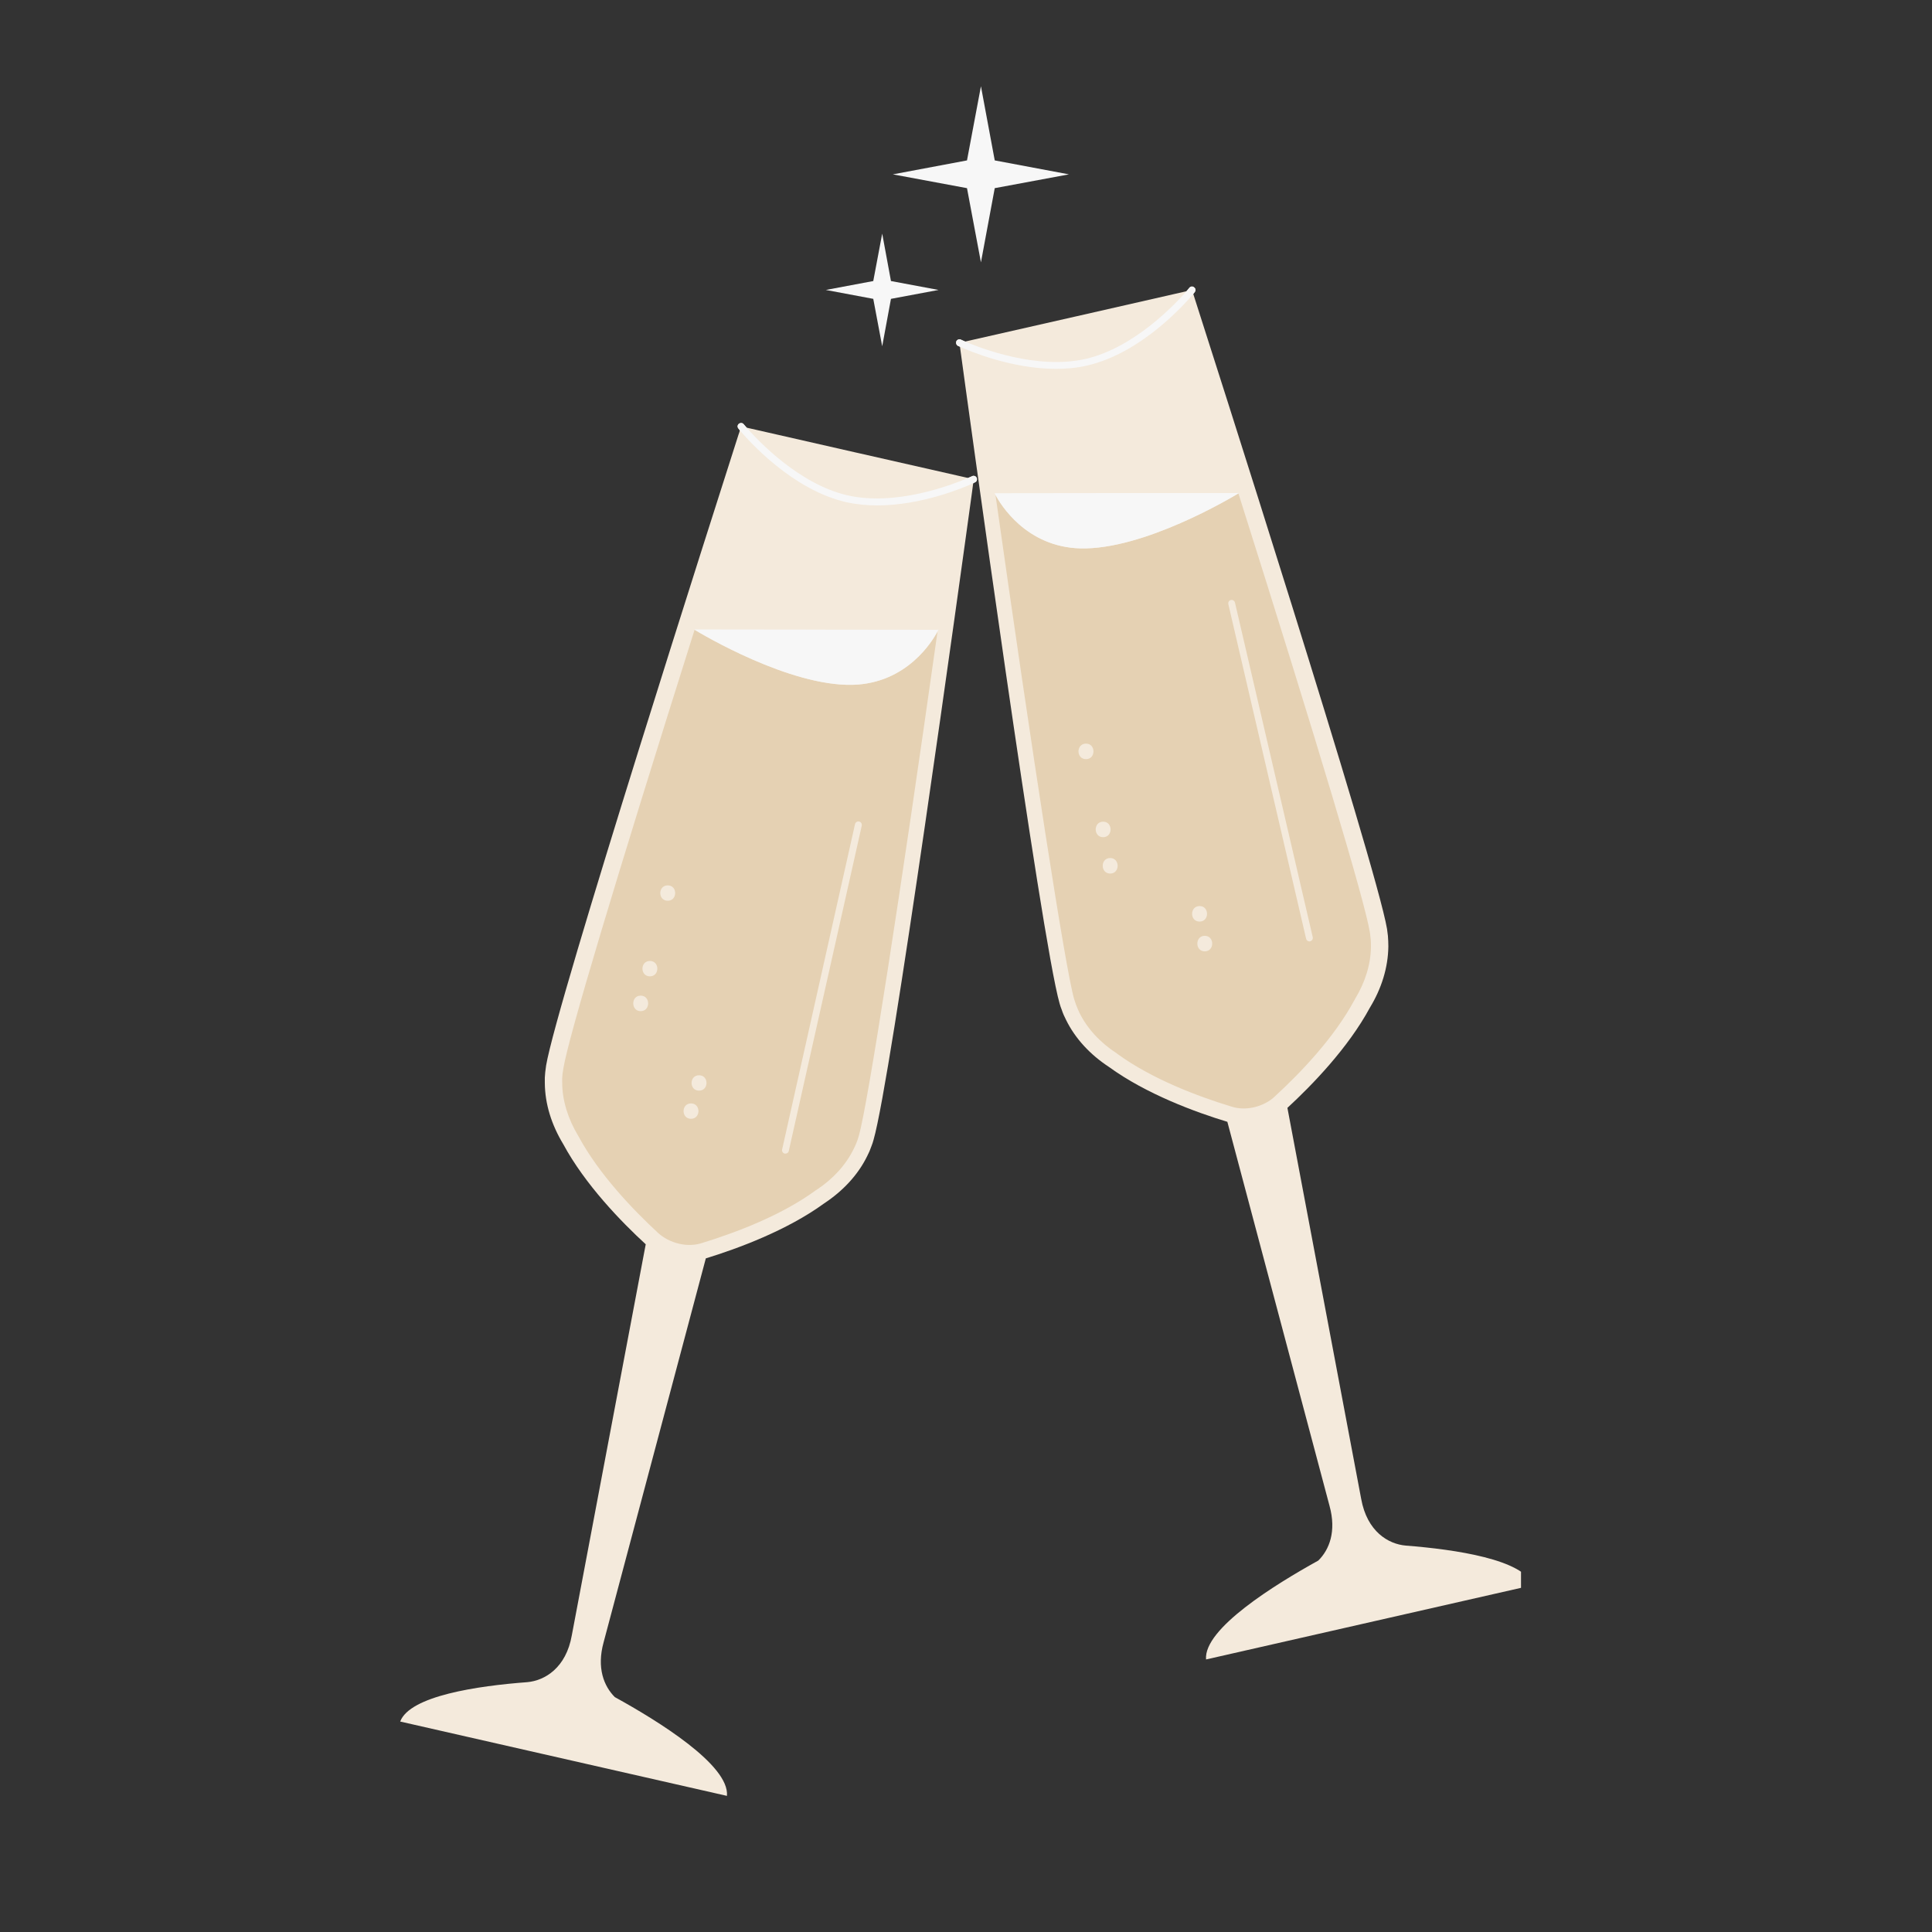 <svg xmlns="http://www.w3.org/2000/svg" xmlns:xlink="http://www.w3.org/1999/xlink" width="70" zoomAndPan="magnify" viewBox="0 0 52.5 52.5" height="70" preserveAspectRatio="xMidYMid meet" version="1.0"><rect x="0" y="0" width="52.5" height="52.5" fill="#333333" stroke="none"/><defs><clipPath id="929288ec28"><path d="M 25 7 L 41.332 7 L 41.332 46 L 25 46 Z M 25 7 " clip-rule="nonzero"/></clipPath><clipPath id="d44b5a669c"><path d="M 10.875 11 L 27 11 L 27 49 L 10.875 49 Z M 10.875 11 " clip-rule="nonzero"/></clipPath><clipPath id="9494766656"><path d="M 22 2.309 L 30 2.309 L 30 10 L 22 10 Z M 22 2.309 " clip-rule="nonzero"/></clipPath></defs><g clip-path="url(#929288ec28)"><path fill="#f4eadc" d="M 38.203 42 C 37.73 41.961 37.148 41.621 36.988 40.727 L 34.984 30.105 C 35.648 29.492 36.633 28.48 37.227 27.379 C 37.543 26.859 37.719 26.293 37.727 25.723 C 37.727 25.625 37.723 25.527 37.715 25.43 C 37.707 25.367 37.699 25.305 37.691 25.242 C 37.395 23.484 32.863 9.355 32.426 7.988 C 32.445 7.961 32.461 7.945 32.465 7.938 C 32.496 7.898 32.492 7.84 32.449 7.809 C 32.41 7.773 32.352 7.781 32.32 7.82 C 32.316 7.824 32.289 7.859 32.242 7.914 L 29.273 8.59 L 29.188 8.609 L 26.227 9.281 C 26.156 9.25 26.117 9.234 26.113 9.23 C 26.066 9.207 26.012 9.227 25.988 9.273 C 25.969 9.32 25.988 9.375 26.031 9.398 C 26.039 9.402 26.059 9.41 26.086 9.422 C 26.277 10.828 28.297 25.547 28.793 27.266 C 28.809 27.324 28.828 27.383 28.852 27.441 C 28.883 27.535 28.922 27.625 28.969 27.715 C 29.219 28.223 29.621 28.656 30.133 28.992 C 31.148 29.73 32.488 30.223 33.352 30.484 L 36.129 40.922 C 36.32 41.617 36.121 42.113 35.824 42.406 C 34.652 43.055 32.703 44.258 32.773 45.094 L 41.656 43.074 C 41.391 42.375 39.547 42.105 38.203 42 Z M 38.203 42 " fill-opacity="1" fill-rule="nonzero"/></g><g clip-path="url(#d44b5a669c)"><path fill="#f4eadc" d="M 26.539 12.984 C 26.52 12.938 26.465 12.918 26.418 12.938 C 26.414 12.941 26.375 12.961 26.305 12.988 L 23.344 12.316 L 23.258 12.297 L 20.289 11.621 C 20.262 11.59 20.211 11.531 20.211 11.531 C 20.18 11.488 20.121 11.484 20.078 11.516 C 20.039 11.547 20.031 11.605 20.066 11.645 C 20.07 11.652 20.082 11.668 20.105 11.695 C 20.098 11.727 20.086 11.762 20.07 11.805 C 19.473 13.672 15.129 27.23 14.84 28.953 C 14.832 29.012 14.824 29.074 14.816 29.137 C 14.805 29.234 14.801 29.332 14.805 29.43 C 14.809 30 14.988 30.566 15.305 31.09 C 15.898 32.188 16.883 33.203 17.547 33.812 L 15.539 44.434 C 15.383 45.328 14.801 45.668 14.328 45.711 C 12.98 45.812 11.137 46.082 10.875 46.781 L 19.754 48.801 C 19.828 47.965 17.879 46.762 16.707 46.117 C 16.41 45.82 16.211 45.324 16.402 44.629 L 19.18 34.195 C 20.043 33.93 21.383 33.438 22.398 32.699 C 22.906 32.363 23.312 31.93 23.562 31.422 C 23.609 31.332 23.648 31.242 23.68 31.148 C 23.703 31.09 23.723 31.031 23.738 30.973 C 24.215 29.328 26.09 15.727 26.414 13.371 C 26.426 13.27 26.438 13.188 26.445 13.133 C 26.473 13.117 26.492 13.109 26.496 13.105 C 26.543 13.086 26.562 13.027 26.539 12.984 Z M 26.539 12.984 " fill-opacity="1" fill-rule="nonzero"/></g><path fill="#e5d1b3" d="M 23.172 18.609 C 21.449 18.652 19.074 17.234 18.875 17.113 C 16.715 23.953 15.449 28.18 15.309 29.031 C 15.301 29.078 15.293 29.129 15.285 29.191 C 15.277 29.266 15.273 29.344 15.277 29.434 C 15.281 29.906 15.434 30.402 15.711 30.863 L 15.719 30.875 L 15.723 30.883 C 16.277 31.91 17.199 32.871 17.879 33.5 C 18.031 33.641 18.234 33.746 18.453 33.797 C 18.668 33.848 18.887 33.84 19.078 33.777 C 19.965 33.504 21.219 33.039 22.164 32.348 L 22.172 32.34 L 22.184 32.336 C 22.637 32.039 22.984 31.656 23.195 31.227 C 23.234 31.152 23.266 31.078 23.293 31.004 C 23.312 30.953 23.328 30.902 23.34 30.855 C 23.578 30.031 24.477 24.242 25.477 17.156 C 25.348 17.406 24.652 18.57 23.172 18.609 Z M 17.41 27.477 C 17.141 27.477 17.141 27.055 17.41 27.055 C 17.68 27.055 17.68 27.477 17.41 27.477 Z M 17.66 26.531 C 17.391 26.531 17.391 26.113 17.66 26.113 C 17.93 26.113 17.93 26.531 17.66 26.531 Z M 18.145 24.477 C 17.875 24.477 17.875 24.059 18.145 24.059 C 18.414 24.059 18.414 24.477 18.145 24.477 Z M 18.777 30.402 C 18.508 30.402 18.508 29.984 18.777 29.984 C 19.047 29.984 19.047 30.402 18.777 30.402 Z M 18.996 29.637 C 18.723 29.637 18.727 29.219 18.996 29.219 C 19.266 29.219 19.266 29.637 18.996 29.637 Z M 23.418 22.434 L 21.434 31.277 C 21.426 31.32 21.387 31.348 21.344 31.348 C 21.336 31.348 21.332 31.348 21.324 31.348 C 21.273 31.336 21.242 31.285 21.254 31.234 L 23.234 22.395 C 23.246 22.344 23.297 22.312 23.344 22.324 C 23.395 22.332 23.426 22.383 23.418 22.434 Z M 25.484 17.105 C 25.484 17.109 25.484 17.109 25.484 17.109 L 22.176 17.109 Z M 36.805 27.176 L 36.812 27.168 L 36.816 27.156 C 37.098 26.695 37.25 26.199 37.254 25.727 C 37.254 25.637 37.254 25.559 37.242 25.48 C 37.238 25.422 37.23 25.371 37.223 25.324 C 37.082 24.473 35.816 20.246 33.652 13.406 C 33.453 13.527 31.078 14.945 29.359 14.902 C 27.879 14.863 27.184 13.699 27.051 13.449 C 28.055 20.535 28.949 26.32 29.188 27.148 C 29.203 27.195 29.219 27.242 29.238 27.297 C 29.266 27.371 29.297 27.445 29.332 27.52 C 29.543 27.949 29.895 28.332 30.348 28.625 L 30.355 28.633 L 30.367 28.641 C 31.312 29.328 32.566 29.797 33.449 30.066 C 33.645 30.133 33.863 30.137 34.074 30.09 C 34.293 30.039 34.5 29.934 34.648 29.789 C 35.332 29.16 36.254 28.203 36.805 27.176 Z M 29.512 20.629 C 29.238 20.629 29.238 20.207 29.512 20.207 C 29.781 20.207 29.781 20.629 29.512 20.629 Z M 29.977 22.328 C 30.246 22.328 30.246 22.75 29.977 22.75 C 29.707 22.75 29.707 22.328 29.977 22.328 Z M 30.168 23.738 C 29.898 23.738 29.898 23.316 30.168 23.316 C 30.438 23.316 30.438 23.738 30.168 23.738 Z M 32.598 24.621 C 32.867 24.621 32.867 25.043 32.598 25.043 C 32.324 25.043 32.328 24.621 32.598 24.621 Z M 32.738 25.852 C 32.469 25.852 32.469 25.43 32.738 25.43 C 33.008 25.43 33.008 25.852 32.738 25.852 Z M 33.379 16.418 C 33.367 16.367 33.398 16.316 33.445 16.305 C 33.496 16.293 33.547 16.324 33.559 16.375 L 35.672 25.465 C 35.684 25.516 35.652 25.566 35.602 25.578 C 35.598 25.582 35.59 25.582 35.582 25.582 C 35.539 25.582 35.5 25.551 35.492 25.508 Z M 30.355 13.398 L 27.047 13.402 C 27.047 13.402 27.047 13.398 27.047 13.398 Z M 30.355 13.398 " fill-opacity="1" fill-rule="nonzero"/><path fill="#f7f7f7" d="M 22.176 17.109 L 25.504 17.109 C 25.504 17.109 25.492 17.129 25.477 17.156 C 25.348 17.406 24.652 18.57 23.172 18.609 C 21.449 18.652 19.074 17.234 18.875 17.113 C 18.867 17.109 18.859 17.105 18.859 17.105 Z M 26.418 12.938 C 26.414 12.941 26.375 12.961 26.305 12.988 C 25.887 13.168 24.359 13.762 23.035 13.461 C 21.711 13.16 20.59 11.965 20.289 11.621 C 20.242 11.566 20.211 11.531 20.211 11.531 C 20.18 11.488 20.121 11.484 20.078 11.516 C 20.039 11.547 20.031 11.605 20.066 11.645 C 20.07 11.652 20.086 11.668 20.105 11.695 C 20.34 11.973 21.527 13.309 22.992 13.645 C 23.273 13.707 23.559 13.734 23.84 13.734 C 25.047 13.734 26.188 13.25 26.445 13.133 C 26.473 13.117 26.492 13.109 26.496 13.105 C 26.543 13.086 26.562 13.027 26.539 12.984 C 26.52 12.938 26.465 12.918 26.418 12.938 Z M 29.359 14.902 C 31.078 14.945 33.457 13.527 33.656 13.406 C 33.664 13.402 33.668 13.398 33.668 13.398 L 30.355 13.398 L 27.047 13.402 L 27.027 13.402 C 27.027 13.402 27.035 13.422 27.051 13.449 C 27.184 13.699 27.879 14.863 29.359 14.902 Z M 29.535 9.934 C 31.004 9.602 32.191 8.266 32.426 7.988 C 32.445 7.961 32.461 7.945 32.465 7.938 C 32.496 7.898 32.492 7.84 32.449 7.809 C 32.41 7.773 32.352 7.781 32.32 7.82 C 32.316 7.824 32.289 7.859 32.242 7.914 C 31.941 8.258 30.82 9.453 29.496 9.754 C 28.172 10.055 26.645 9.461 26.227 9.281 C 26.156 9.25 26.117 9.234 26.113 9.23 C 26.066 9.207 26.012 9.227 25.988 9.273 C 25.969 9.32 25.988 9.375 26.031 9.398 C 26.039 9.402 26.059 9.41 26.086 9.422 C 26.344 9.539 27.484 10.023 28.691 10.023 C 28.973 10.023 29.258 10 29.535 9.934 Z M 29.535 9.934 " fill-opacity="1" fill-rule="nonzero"/><g clip-path="url(#9494766656)"><path fill="#f7f7f7" d="M 23.73 8.121 L 22.441 7.879 L 23.73 7.637 L 23.973 6.348 L 24.211 7.637 L 25.504 7.879 L 24.211 8.121 L 23.973 9.41 Z M 26.656 7.129 L 27.031 5.113 L 29.047 4.738 L 27.031 4.359 L 26.656 2.344 L 26.277 4.359 L 24.262 4.738 L 26.277 5.113 Z M 26.656 7.129 " fill-opacity="1" fill-rule="nonzero"/></g></svg>